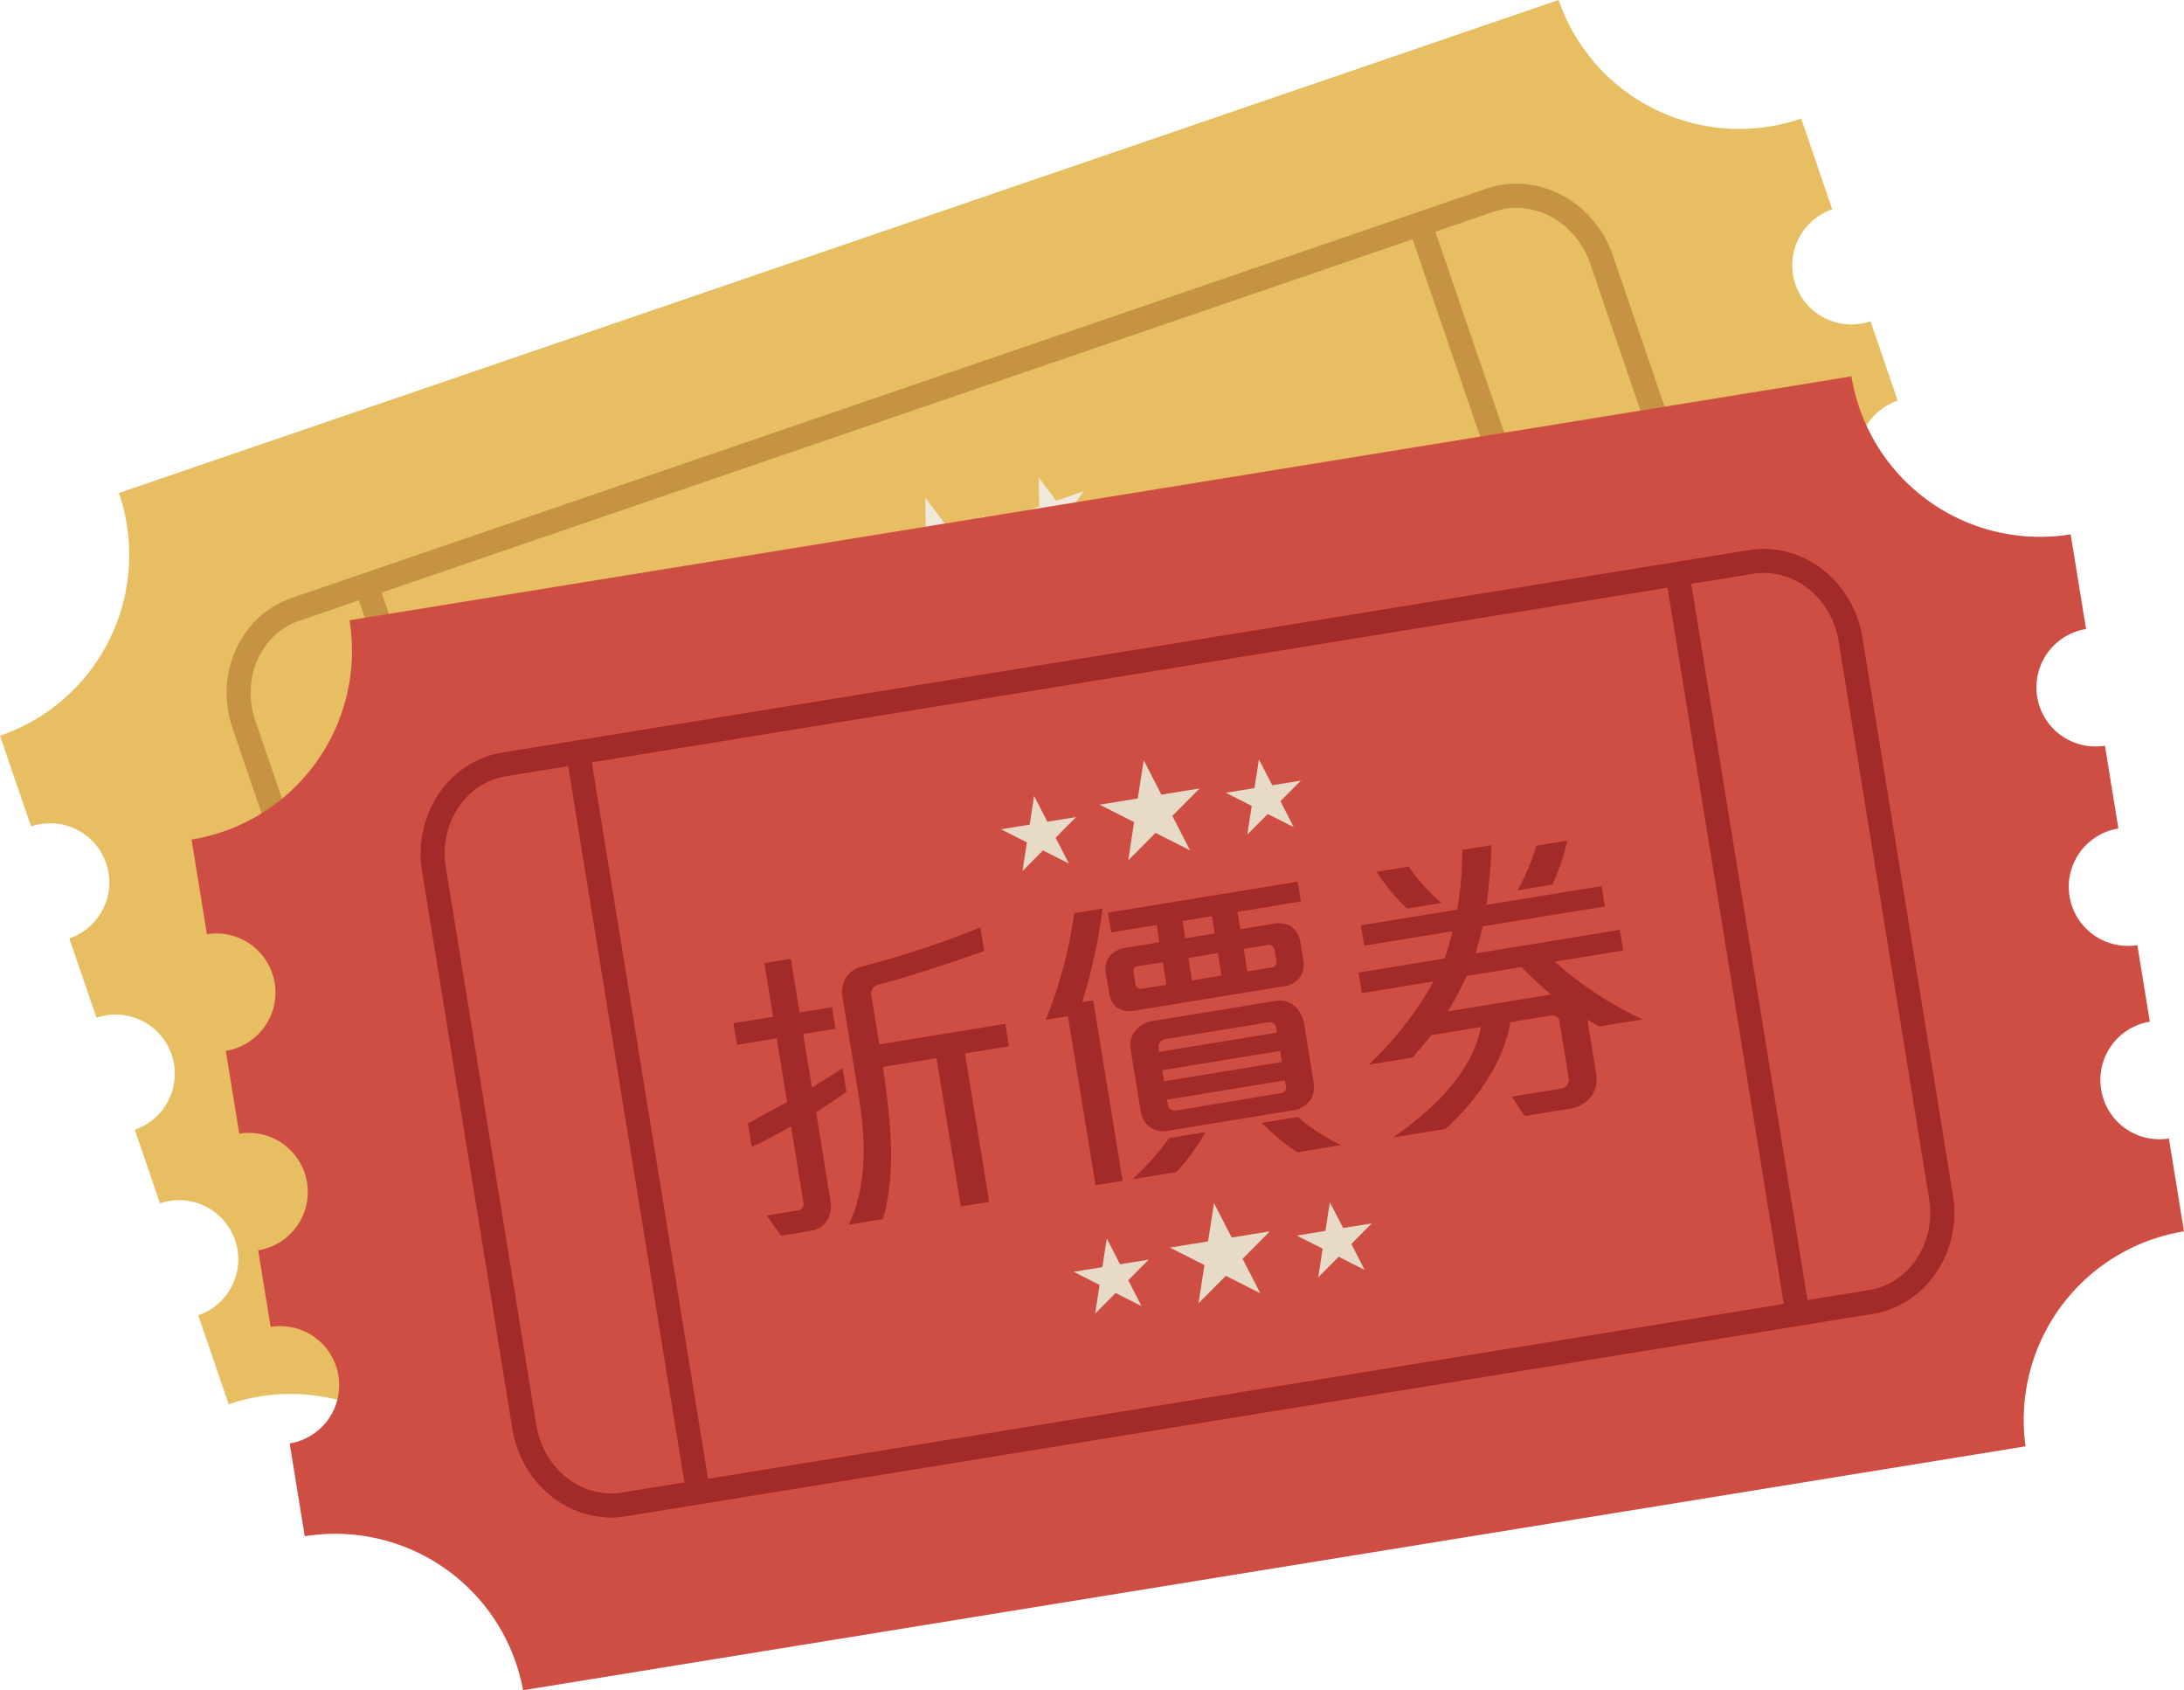 <svg xmlns="http://www.w3.org/2000/svg" viewBox="0 0 370.8 286.91"><defs><style>.cls-1{fill:#e7bf62}.cls-2{fill:#c59341}.cls-3{fill:#f0e8db}.cls-4{fill:#cf4e44}.cls-5{fill:#a22a28}.cls-6{fill:#e7dbc8}</style></defs><title>award-4</title><g id="圖層_2" data-name="圖層 2"><g id="圖層_2-2" data-name="圖層 2"><path class="cls-1" d="M326.73 112.24A10 10 0 0 1 333 99.5L328.69 87a10 10 0 0 1-6.5-19l-4.61-13.47a10 10 0 0 1-6.5-19l-5.27-15.4A32.44 32.44 0 0 1 264.62 0L20.19 83.68A32.44 32.44 0 0 1 0 124.88l5.27 15.4a10 10 0 0 1 6.5 19l4.61 13.47a10 10 0 1 1 6.5 19l4.28 12.5a10 10 0 1 1 6.5 19l5.17 15.11a32.42 32.42 0 0 1 40.93 19.44l244.5-83.7a32.42 32.42 0 0 1 20.38-40.52l-5.17-15.11a10 10 0 0 1-12.74-6.23z"/><path class="cls-2" d="M252.4 32L49.48 101.51c-8.67 3-13.15 12.89-10 22.12l31.07 90.77c3.16 9.23 12.78 14.32 21.45 11.36l202.92-69.47c8.67-3 13.15-12.89 10-22.12L273.85 43.4c-3.16-9.23-12.78-14.33-21.45-11.4zm-12.56 8.61l39.89 116.53-175.05 59.96-39.89-116.52zM74.41 213.07l-31.07-90.76c-2.43-7.1.91-14.7 7.46-16.94l10.13-3.47 39.89 116.53-10.13 3.47c-6.54 2.23-13.84-1.72-16.28-8.83zm226.65-77.59c2.43 7.1-.91 14.7-7.46 16.94l-10 3.43-39.9-116.52 10-3.43c6.54-2.24 13.84 1.72 16.27 8.82z"/><path class="cls-3" d="M157.09 84.47l3.95 5.25 6.21-2.13-3.78 5.38 3.95 5.26-6.28-1.93-3.78 5.37-.1-6.57-6.28-1.93 6.21-2.13-.1-6.57zm19.27-3.42l2.95 3.94 4.67-1.6-2.84 4.04 2.96 3.94-4.71-1.45-2.83 4.03-.08-4.93-4.71-1.45 4.66-1.59-.07-4.93z"/><path class="cls-4" d="M356.74 184.93a10 10 0 0 1 8.26-11.51l-2.12-13a10 10 0 0 1-3.22-19.8l-2.28-14.05a10 10 0 0 1-3.21-19.8l-2.61-16.07a32.44 32.44 0 0 1-37.22-26.82l-255 41.4a32.44 32.44 0 0 1-26.82 37.22l2.61 16.07a10 10 0 0 1 3.21 19.8l2.28 14.05a10 10 0 1 1 3.21 19.8l2.12 13A10 10 0 1 1 49.18 245l2.56 15.76a32.42 32.42 0 0 1 37.07 26.13l255.09-41.4A32.42 32.42 0 0 1 370.8 209l-2.56-15.76a10 10 0 0 1-11.5-8.31z"/><path class="cls-5" d="M296.94 93.37L85.23 127.74c-9 1.47-15.13 10.5-13.57 20.13L87 242.57c1.56 9.63 10.19 16.27 19.24 14.8L318 223c9-1.47 15.13-10.5 13.57-20.13l-15.37-94.7c-1.58-9.63-10.2-16.27-19.26-14.8zm-13.83 6.38l19.74 121.57L120.21 251l-19.73-121.6zM91.06 241.91l-15.37-94.7c-1.2-7.41 3.37-14.34 10.2-15.45l10.57-1.72 19.74 121.57-10.57 1.72c-6.84 1.12-13.37-4.01-14.57-11.42zm236.47-38.39c1.2 7.41-3.37 14.34-10.2 15.45l-10.45 1.7L287.14 99.1l10.46-1.7c6.83-1.11 13.36 4 14.56 11.43z"/><path class="cls-6" d="M175.57 135.1l2.25 4.38 4.87-.79-3.47 3.5 2.25 4.38-4.4-2.22-3.47 3.5.75-4.87-4.39-2.22 4.86-.79.75-4.87zm18.61-6.06l3 5.84 6.49-1.05-4.63 4.66 3 5.84-5.86-2.96-4.63 4.67 1-6.5-5.86-2.96 6.48-1.05 1.01-6.49zm19.56-.14l2.26 4.38 4.86-.78-3.47 3.49 2.25 4.39-4.4-2.22-3.47 3.49.75-4.87-4.4-2.22 4.87-.79.75-4.87zm-25.83 81.31l2.25 4.38 4.87-.79-3.48 3.5 2.26 4.39-4.4-2.23-3.47 3.5.75-4.87-4.4-2.22 4.87-.79.75-4.87zm18.2-6l3.01 5.85 6.48-1.06-4.63 4.67 3.01 5.84-5.86-2.96-4.63 4.66 1-6.49-5.87-2.96 6.49-1.05 1-6.5zm19.67-.15l2.26 4.38 4.86-.79-3.47 3.5 2.25 4.39-4.4-2.23-3.47 3.5.75-4.87-4.4-2.22 4.87-.79.75-4.87z"/><path class="cls-5" d="M138.57 188.8l2.43 15.11a4.67 4.67 0 0 1-.6 3.26 3.74 3.74 0 0 1-2.67 1.73l-5.13.84-2.43-3.42 5.38-.88a1.07 1.07 0 0 0 .87-1.27l-2.12-13c-1.91 1.12-4.68 2.59-6.67 3.5l-.65-4c1.87-1 4.68-2.54 6.65-3.61l-1.77-10.82-6.74 1.1-.6-3.66 6.74-1.1-1.49-9.1 4.5-.73 1.49 9.1 5.49-.9.6 3.66-5.49.9 1.49 9.1c1.61-1 3.8-2.39 5.2-3.32l.65 4c-1.01.8-3.58 2.5-5.13 3.51zm25.26-10l4.11 25.2-4.81.79-4.13-25.18-9.1 1.49c1.29 8.86 2.33 17.87 0 25.82l-5.8.95c3.16-6.63 2.9-14.43 1.7-21.8l-2.7-16.52a5 5 0 0 1 .62-3.75 4.58 4.58 0 0 1 2.87-1.81 163.6 163.6 0 0 0 19.86-6.57l.66 4c-5.33 1.89-12.61 4.31-18.12 5.75a1.59 1.59 0 0 0-1.07 1.68l1.38 8.42 21.38-3.49.62 3.82zm19.89-8.7l1.88-.31 5 30.64-4.6.75-4.69-28.7-3.76.61a76.21 76.21 0 0 0 4.83-18.09l4.81-.79a90.1 90.1 0 0 1-3.47 15.89zm16 28.84l-7.47 1.22a43.25 43.25 0 0 0 6.26-7l6.17-1a36.85 36.85 0 0 1-4.92 6.77zm10.39-44.15l.48 2.93 5.44-.89a4.43 4.43 0 0 1 3.24.44 4.15 4.15 0 0 1 1.55 2.91l.43 2.61a4.26 4.26 0 0 1-.44 2.92 4 4 0 0 1-2.94 1.71l-25.25 4.12a3.85 3.85 0 0 1-3-.53 3.68 3.68 0 0 1-1.3-2.36l-.58-3.56a3.43 3.43 0 0 1 .81-2.92 3.87 3.87 0 0 1 2.37-1.25l5.91-1-.43-2.92-7.74 1.26-.55-3.35 32.21-5.26.55 3.35zm12.35 31.91a4.22 4.22 0 0 1-3 1.77L197.87 192a3.63 3.63 0 0 1-3.08-1.1 4.31 4.31 0 0 1-1.13-2.34l-1.73-10.61a3.79 3.79 0 0 1 .94-3.11 4.38 4.38 0 0 1 2.6-1.5l21.12-3.45a3.74 3.74 0 0 1 3.08.79 4.91 4.91 0 0 1 1.75 3.15l1.61 9.88a4.28 4.28 0 0 1-.53 2.97zM193.14 164a.87.87 0 0 0-.7 1l.34 2.09a1 1 0 0 0 1 .75l4.23-.69-.57-3.82zm23.54 10.38a1.14 1.14 0 0 0-1.27-.87l-17.72 2.9a1.35 1.35 0 0 0-1 1.35l.13.78 20-3.27zm.66 4l-20 3.27.31 1.88 20-3.27zm.81 5l-20 3.27.16 1a1.18 1.18 0 0 0 1.16.88l18.09-3a1 1 0 0 0 .79-1.1zm-12.39-27.87l-5 .82.48 2.93 5-.82zm1 6.27l-5 .82.62 3.82 5-.82zm13.52 33.81a38.29 38.29 0 0 1-6.07-5l6.12-1a33.08 33.08 0 0 0 7.33 4.76zm-3.89-34.36a1 1 0 0 0-1-.86l-4.23.69.62 3.82 4.08-.67a.91.91 0 0 0 .84-1.1zm55.12 12.99c-.7-.37-1.54-.88-2-1.17l1.49 9.25a5 5 0 0 1-.83 3.78 5.62 5.62 0 0 1-3.84 2.13l-7.47 1.22-2.2-3.29 8.47-1.38a1.59 1.59 0 0 0 1.24-1.6l-1.61-9.83a1.2 1.2 0 0 0-1.18-1l-7.16 1.17c-1.09 6.83-5.81 13.4-11 18.12l-8.89 1.45c6.35-4.47 13.24-10.59 14.92-18.75l-8.45 1.39c-.89 1.11-2.34 2.8-3.19 3.8l-7.47 1.22a57.49 57.49 0 0 0 11.05-14.15l-12.18 2-.57-3.5 14.64-2.39c.47-1.42 1.06-3.39 1.34-4.62l-15 2.44-.56-3.45 16.31-2.66a50.49 50.49 0 0 0 .87-10.13l5-.81c-.11 3.29-.47 7.32-.87 10.13l19.55-3.19.56 3.45-20.7 3.38c-.33 1.29-1 3.65-1.24 4.6l24.47-4 .57 3.5-11.6 1.9a60.41 60.41 0 0 0 14.91 9.8zm-32.63-20a34.39 34.39 0 0 1-5.15-6.24l5.44-.89a30.73 30.73 0 0 0 5.57 6.17zm19.44 9.92l-9.32 1.52c-.91 2-2.1 4.21-3.16 6l17.52-2.86a57.24 57.24 0 0 1-5.04-4.66zm5.23-14l-5.91 1a38.1 38.1 0 0 0 3.21-7.61l5.23-.85a35.09 35.09 0 0 1-2.52 7.5z"/></g></g></svg>